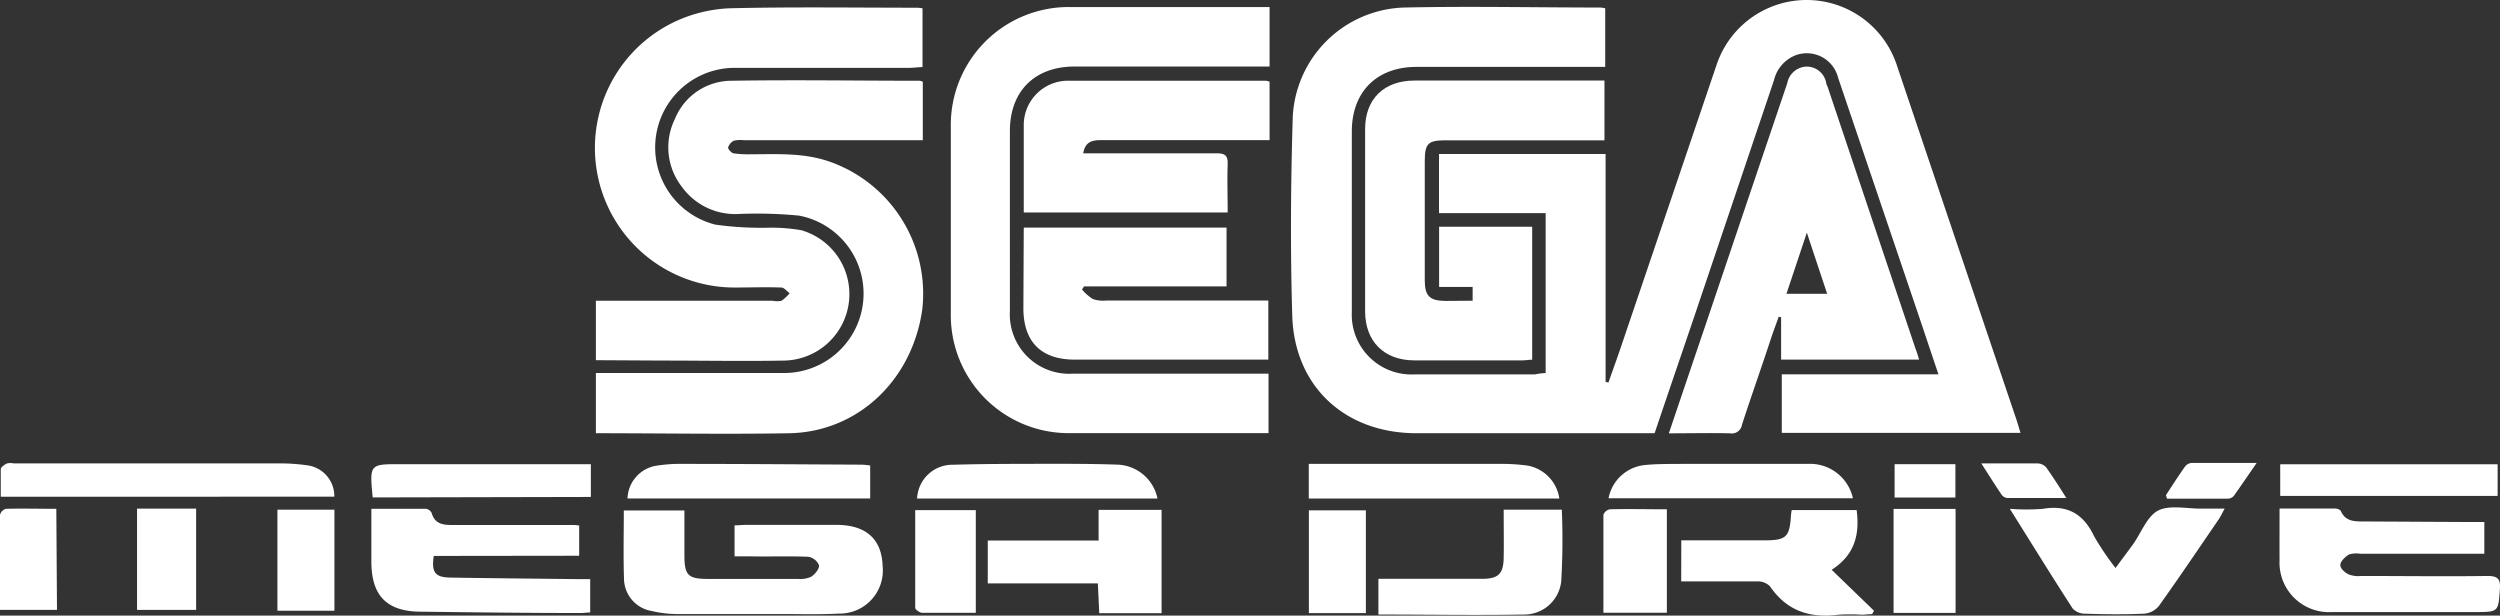 <?xml version="1.0" encoding="UTF-8" standalone="no"?>
<svg
   xmlns:dc="http://purl.org/dc/elements/1.1/"
   xmlns:cc="http://creativecommons.org/ns#"
   xmlns:rdf="http://www.w3.org/1999/02/22-rdf-syntax-ns#"
   xmlns:svg="http://www.w3.org/2000/svg"
   xmlns="http://www.w3.org/2000/svg"
   xmlns:sodipodi="http://sodipodi.sourceforge.net/DTD/sodipodi-0.dtd"
   xmlns:inkscape="http://www.inkscape.org/namespaces/inkscape"
   id="Warstwa_1"
   data-name="Warstwa 1"
   viewBox="0 0 263.22 64.818"
   version="1.1"
   sodipodi:docname="megadrive.svg"
   width="263.22"
   height="64.818"
   inkscape:version="0.92.5 (2060ec1f9f, 2020-04-08)">
  <rect x="0" y="0" width="263.22" height="64.818" fill="#333333" stroke="none"/>
  <defs
     id="defs71" />
  <sodipodi:namedview
     pagecolor="#ffffff"
     bordercolor="#666666"
     borderopacity="1"
     objecttolerance="10"
     gridtolerance="10"
     guidetolerance="10"
     inkscape:pageopacity="0"
     inkscape:pageshadow="2"
     inkscape:window-width="532"
     inkscape:window-height="460"
     id="namedview69"
     showgrid="false"
     inkscape:zoom="1.4552778"
     inkscape:cx="131.63"
     inkscape:cy="32.405287"
     inkscape:window-x="72"
     inkscape:window-y="27"
     inkscape:window-maximized="0"
     inkscape:current-layer="Warstwa_1" />
  <title
     id="title2">megadrive</title>
  <path
     d="m 162.74,39.273 v -16.83 h -11.23 v -6.23 h 17.54 v 24 l 0.3,0.06 c 0.42,-1.2 0.86,-2.4 1.27,-3.61 q 5.06,-14.91 10.11,-29.82 a 10,10 0 0 1 19,0.07 Q 206,25.533 212.29,44.133 c 0.15,0.45 0.28,0.9 0.44,1.44 H 187.6 v -6.16 h 16.5 c -0.69,-2 -1.31,-3.91 -1.95,-5.79 L 193.54,8.213 a 3.4,3.4 0 0 0 -4.5,-2.39 3.76,3.76 0 0 0 -2.26,2.62 l -8.46,25.08 c -1.36,4 -2.73,8 -4.11,12.09 h -25.07 c -7.5,0 -12.85,-4.88 -13.08,-12.37 -0.21,-7 -0.16,-13.92 0.05,-20.87 A 12.11,12.11 0 0 1 147.85,0.793 c 6.88,-0.15 13.76,0 20.64,0 a 3.16,3.16 0 0 1 0.52,0.08 V 7.043 h -19.87 c -4.19,0 -6.81,2.62 -6.81,6.81 v 19 a 6.29,6.29 0 0 0 6.56,6.57 h 12.72 c 0.35,-0.08 0.7,-0.12 1.13,-0.15 z"
     id="path4"
     inkscape:connector-curvature="0"
     style="fill:#ffffff" />
  <path
     d="m 62.74,37.923 v -6.26 h 18.6 a 2.3,2.3 0 0 0 0.95,0 4.2,4.2 0 0 0 0.85,-0.79 c -0.29,-0.21 -0.57,-0.59 -0.87,-0.6 -1.64,-0.06 -3.28,0 -4.92,0 A 14.7,14.7 0 0 1 71.25,2.193 15.09,15.09 0 0 1 76.79,0.873 c 6.59,-0.16 13.19,-0.06 19.79,-0.06 a 5,5 0 0 1 0.55,0.06 V 7.063 c -0.46,0 -0.93,0.08 -1.39,0.08 -6.11,0 -12.23,0 -18.35,0 a 8.38,8.38 0 0 0 -2.06,16.51 35,35 0 0 0 5.72,0.32 18.26,18.26 0 0 1 3.33,0.27 7,7 0 0 1 -1.75,13.72 c -4.28,0.08 -8.56,0 -12.84,0 z"
     id="path6"
     inkscape:connector-curvature="0"
     style="fill:#ffffff" />
  <path
     d="m 62.74,45.613 v -6.34 h 1.47 c 6.12,0 12.24,0 18.36,0 a 8.36,8.36 0 0 0 1.57,-16.57 46.23,46.23 0 0 0 -6.46,-0.17 6.91,6.91 0 0 1 -5.9,-2.88 6.77,6.77 0 0 1 -0.71,-7.15 6.43,6.43 0 0 1 6,-4 c 6.59,-0.11 13.19,0 19.79,0 a 1.27,1.27 0 0 1 0.3,0.11 V 14.763 H 78.34 a 3.15,3.15 0 0 0 -1.07,0.05 1.16,1.16 0 0 0 -0.61,0.73 c 0,0.16 0.34,0.56 0.57,0.6 a 10.69,10.69 0 0 0 1.79,0.1 c 2.79,0 5.58,-0.18 8.31,0.77 a 14.73,14.73 0 0 1 9.77,15.6 c -1.06,7.4 -6.74,12.82 -13.91,13 -6.79,0.12 -13.59,0 -20.45,0 z"
     id="path8"
     inkscape:connector-curvature="0"
     style="fill:#ffffff" />
  <path
     d="M 133.67,0.743 V 7.003 h -20.52 c -4.21,0 -6.82,2.6 -6.82,6.79 v 18.95 a 6.25,6.25 0 0 0 6.63,6.6 h 20.6 v 6.26 h -20.82 a 12.41,12.41 0 0 1 -12.63,-12.59 q 0,-9.84 0,-19.67 A 12.41,12.41 0 0 1 112.74,0.743 h 21 z"
     id="path10"
     inkscape:connector-curvature="0"
     style="fill:#ffffff" />
  <path
     d="m 202.06,37.863 h -14.53 v -4.46 l -0.25,-0.06 c -0.26,0.73 -0.53,1.45 -0.78,2.18 -1,3.06 -2.09,6.12 -3.09,9.19 a 1.08,1.08 0 0 1 -1.25,0.91 c -2.11,-0.05 -4.22,0 -6.45,0 1.31,-3.87 2.57,-7.61 3.84,-11.34 q 4.31,-12.77 8.63,-25.53 a 2.13,2.13 0 0 1 2,-1.74 2.09,2.09 0 0 1 2.11,1.78 c 0,0.11 0.09,0.22 0.13,0.33 l 5.79,17.26 q 1.74,5.17 3.47,10.33 c 0.15,0.36 0.25,0.74 0.38,1.15 z m -11.82,-13.37 -2.15,6.44 h 4.29 c -0.7,-2.09 -1.36,-4.08 -2.14,-6.44 z"
     id="path12"
     inkscape:connector-curvature="0"
     style="fill:#ffffff" />
  <path
     d="m 155.05,31.663 v -1.45 h -3.53 v -6.34 h 9.8 v 14 c -0.35,0 -0.66,0.07 -1,0.07 -3.8,0 -7.6,0 -11.4,0 -3.2,0 -5.18,-2 -5.19,-5.15 q 0,-9.6 0,-19.2 c 0,-3.19 2,-5.11 5.2,-5.11 h 20 v 6.29 h -16.72 c -1.85,0 -2.19,0.33 -2.2,2.15 v 12.59 c 0,1.64 0.51,2.15 2.14,2.17 0.92,-0.01 1.83,-0.02 2.9,-0.02 z"
     id="path14"
     inkscape:connector-curvature="0"
     style="fill:#ffffff" />
  <path
     d="m 133.67,8.603 v 6.15 h -1.45 c -5.43,0 -10.87,0 -16.3,0 -0.92,0 -1.66,0.16 -1.87,1.39 h 1.35 c 4.24,0 8.47,0 12.71,0 0.91,0 1.18,0.27 1.15,1.16 -0.06,1.66 0,3.33 0,5.07 h -21.47 v -6.58 c 0,-0.92 0,-1.84 0,-2.76 a 4.67,4.67 0 0 1 4.42,-4.53 c 7,0 14.07,0 21.1,0 a 1.55,1.55 0 0 1 0.36,0.1 z"
     id="path16"
     inkscape:connector-curvature="0"
     style="fill:#ffffff" />
  <path
     d="m 107.79,23.963 h 21.35 v 6.19 h -15 l -0.22,0.33 a 5.14,5.14 0 0 0 1.14,1 3.27,3.27 0 0 0 1.41,0.16 h 17.07 v 6.22 h -20.4 c -3.52,0 -5.39,-1.88 -5.39,-5.41 z"
     id="path18"
     inkscape:connector-curvature="0"
     style="fill:#ffffff" />
  <path
     d="m 65.68,53.743 h 6.38 c 0,1.6 0,3.14 0,4.68 0,2.15 0.37,2.53 2.49,2.53 h 9.47 a 2.74,2.74 0 0 0 1.39,-0.23 c 0.4,-0.26 0.87,-0.83 0.82,-1.21 a 1.48,1.48 0 0 0 -1.13,-0.89 c -2.11,-0.09 -4.23,0 -6.35,-0.05 h -1.41 v -3.26 c 0.4,0 0.82,-0.05 1.24,-0.05 h 9.47 c 3.13,0 4.79,1.49 4.88,4.34 a 4.54,4.54 0 0 1 -4.61,5 c -2,0.11 -3.92,0.05 -5.87,0.05 -3.72,0 -7.44,0 -11.15,0 a 11.84,11.84 0 0 1 -2.72,-0.33 3.48,3.48 0 0 1 -2.88,-3.4 c -0.08,-2.36 -0.02,-4.71 -0.02,-7.18 z"
     id="path20"
     inkscape:connector-curvature="0"
     style="fill:#ffffff" />
  <path
     d="m 240.01,53.543 c 2.13,0 4,0 5.88,0 0.2,0 0.52,0.12 0.58,0.28 0.5,1.11 1.48,1.08 2.45,1.08 l 11.27,0.06 h 1.38 v 3.34 H 248.5 a 2.53,2.53 0 0 0 -1.18,0.08 c -0.4,0.24 -0.89,0.7 -0.91,1.09 -0.02,0.39 0.49,0.82 0.87,1 a 2.72,2.72 0 0 0 1.29,0.17 c 4.44,0 8.87,0.06 13.31,0 1,0 1.41,0.22 1.33,1.33 -0.17,2.45 -0.12,2.46 -2.57,2.47 -5,0 -10.07,0 -15.11,0 a 5.21,5.21 0 0 1 -5.52,-5.46 c -0.01,-1.69 0,-3.48 0,-5.44 z"
     id="path22"
     inkscape:connector-curvature="0"
     style="fill:#ffffff" />
  <path
     d="m 45.67,58.533 c -0.26,1.74 0.15,2.26 1.77,2.28 4.4,0.07 8.8,0.11 13.19,0.16 h 1.51 v 3.51 c -0.32,0 -0.67,0.06 -1,0.06 -5.6,0 -11.2,-0.07 -16.79,-0.14 -3.65,0 -5.26,-1.7 -5.25,-5.32 v -5.51 c 2,0 3.9,0 5.77,0 a 0.82,0.82 0 0 1 0.58,0.44 c 0.3,1.07 1.09,1.26 2,1.26 h 12.72 c 0.23,0 0.47,0 0.81,0.06 v 3.18 z"
     id="path24"
     inkscape:connector-curvature="0"
     style="fill:#ffffff" />
  <path
     d="m 222.74,59.803 c 0.73,-1 1.29,-1.73 1.84,-2.49 0.88,-1.24 1.5,-3 2.69,-3.58 1.19,-0.58 3,-0.17 4.47,-0.18 h 2.49 c -0.28,0.51 -0.42,0.81 -0.6,1.09 -2.1,3.06 -4.17,6.14 -6.33,9.16 a 2.23,2.23 0 0 1 -1.53,0.81 c -2.07,0.09 -4.15,0.07 -6.23,0 a 1.77,1.77 0 0 1 -1.31,-0.54 c -2.19,-3.38 -4.3,-6.81 -6.62,-10.5 a 22.25,22.25 0 0 0 3.49,0 c 2.6,-0.44 4.28,0.55 5.39,2.9 a 29.3,29.3 0 0 0 2.25,3.33 z"
     id="path26"
     inkscape:connector-curvature="0"
     style="fill:#ffffff" />
  <path
     d="m 122.3,64.563 h -6.56 l -0.15,-3.14 H 104 v -4.51 h 11.67 v -3.23 h 6.63 z"
     id="path28"
     inkscape:connector-curvature="0"
     style="fill:#ffffff" />
  <path
     d="m 177.02,56.893 h 8.72 c 2.34,0 2.69,-0.34 2.83,-2.66 a 4.59,4.59 0 0 1 0.08,-0.53 h 6.83 c 0.35,2.63 -0.24,4.76 -2.63,6.29 l 4.46,4.31 -0.2,0.36 c -0.37,0 -0.75,0.06 -1.12,0.06 a 19.24,19.24 0 0 0 -2.4,0 c -3,0.39 -5.45,-0.38 -7.24,-3 a 1.82,1.82 0 0 0 -1.34,-0.51 c -2.64,0 -5.27,0 -8,0 z"
     id="path30"
     inkscape:connector-curvature="0"
     style="fill:#ffffff" />
  <path
     d="m 0.08,52.303 c 0,-1 0,-1.95 0,-2.89 0,-0.23 0.39,-0.49 0.66,-0.62 a 1.67,1.67 0 0 1 0.71,0 q 13.85,0 27.69,0 a 20.26,20.26 0 0 1 3.22,0.2 3.27,3.27 0 0 1 2.84,3.3 z"
     id="path32"
     inkscape:connector-curvature="0"
     style="fill:#ffffff" />
  <path
     d="m 164.44,53.663 a 75.05,75.05 0 0 1 -0.06,7.52 3.91,3.91 0 0 1 -3.84,3.52 c -5.1,0.09 -10.21,0 -15.41,0 v -3.76 h 2.54 c 2.79,0 5.59,0 8.38,0 1.71,0 2.24,-0.53 2.27,-2.21 0.03,-1.68 0,-3.33 0,-5.07 z"
     id="path34"
     inkscape:connector-curvature="0"
     style="fill:#ffffff" />
  <path
     d="M 164.18,52.493 H 137.8 v -3.65 h 20.17 a 19.67,19.67 0 0 1 2.87,0.18 4.12,4.12 0 0 1 3.34,3.47 z"
     id="path36"
     inkscape:connector-curvature="0"
     style="fill:#ffffff" />
  <path
     d="m 66.07,52.483 a 3.61,3.61 0 0 1 3.11,-3.46 15.71,15.71 0 0 1 2.74,-0.18 c 6.28,0 12.55,0.05 18.83,0.08 a 8,8 0 0 1 0.87,0.09 v 3.47 z"
     id="path38"
     inkscape:connector-curvature="0"
     style="fill:#ffffff" />
  <path
     d="m 195.09,52.463 h -25.73 a 4.33,4.33 0 0 1 3.83,-3.5 c 1.27,-0.13 2.56,-0.11 3.84,-0.12 4.43,0 8.87,0 13.3,0 a 4.62,4.62 0 0 1 4.76,3.62 z"
     id="path40"
     inkscape:connector-curvature="0"
     style="fill:#ffffff" />
  <path
     d="m 96.56,52.493 a 3.72,3.72 0 0 1 3.81,-3.56 c 3.27,-0.1 6.54,-0.09 9.82,-0.1 2.51,0 5,0 7.54,0.09 a 4.46,4.46 0 0 1 4.14,3.57 z"
     id="path42"
     inkscape:connector-curvature="0"
     style="fill:#ffffff" />
  <path
     d="m 240.08,52.213 v -3.33 h 22.89 v 3.33 z"
     id="path44"
     inkscape:connector-curvature="0"
     style="fill:#ffffff" />
  <path
     d="m 39.24,52.373 c -0.34,-3.53 -0.34,-3.51 3,-3.5 6.15,0 12.3,0 18.45,0 h 1.52 v 3.45 z"
     id="path46"
     inkscape:connector-curvature="0"
     style="fill:#ffffff" />
  <path
     d="m 168.82,64.513 c 0,-3.54 0,-6.92 0,-10.31 a 0.92,0.92 0 0 1 0.68,-0.58 c 2,-0.05 4,0 6,0 v 10.89 z"
     id="path48"
     inkscape:connector-curvature="0"
     style="fill:#ffffff" />
  <path
     d="m 199.37,64.533 v -10.95 h 6.53 v 10.95 z"
     id="path50"
     inkscape:connector-curvature="0"
     style="fill:#ffffff" />
  <path
     d="m 102.74,64.523 c -2,0 -3.81,0 -5.64,0 -0.26,0 -0.73,-0.33 -0.74,-0.51 0,-3.42 0,-6.85 0,-10.3 h 6.38 z"
     id="path52"
     inkscape:connector-curvature="0"
     style="fill:#ffffff" />
  <path
     d="m 14.43,53.553 h 6.22 v 10.66 h -6.22 z"
     id="path54"
     inkscape:connector-curvature="0"
     style="fill:#ffffff" />
  <path
     d="m 35.21,53.663 v 10.64 h -6 v -10.64 z"
     id="path56"
     inkscape:connector-curvature="0"
     style="fill:#ffffff" />
  <path
     d="m 143.81,64.553 h -6 v -10.82 h 6 z"
     id="path58"
     inkscape:connector-curvature="0"
     style="fill:#ffffff" />
  <path
     d="M 6,64.213 H 0 c 0,-3.43 0,-6.69 0,-10 a 0.9,0.9 0 0 1 0.61,-0.64 c 1.75,-0.05 3.5,0 5.32,0 z"
     id="path60"
     inkscape:connector-curvature="0"
     style="fill:#ffffff" />
  <path
     d="m 228.05,52.133 c 0.65,-1 1.29,-2 2,-3 a 1,1 0 0 1 0.67,-0.39 c 2.17,0 4.35,0 6.88,0 -0.93,1.34 -1.65,2.41 -2.4,3.46 a 0.87,0.87 0 0 1 -0.6,0.3 c -2.15,0 -4.29,0 -6.44,0 z"
     id="path62"
     inkscape:connector-curvature="0"
     style="fill:#ffffff" />
  <path
     d="m 208.61,48.793 c 2.19,0 4.06,0 5.93,0 a 1.24,1.24 0 0 1 0.9,0.42 c 0.71,1 1.35,2 2.12,3.22 -2.21,0 -4.22,0 -6.23,0 a 0.86,0.86 0 0 1 -0.58,-0.34 c -0.68,-1 -1.33,-2.04 -2.14,-3.3 z"
     id="path64"
     inkscape:connector-curvature="0"
     style="fill:#ffffff" />
  <path
     d="m 199.48,52.383 v -3.51 h 6.4 v 3.51 z"
     id="path66"
     inkscape:connector-curvature="0"
     style="fill:#ffffff" />
</svg>
